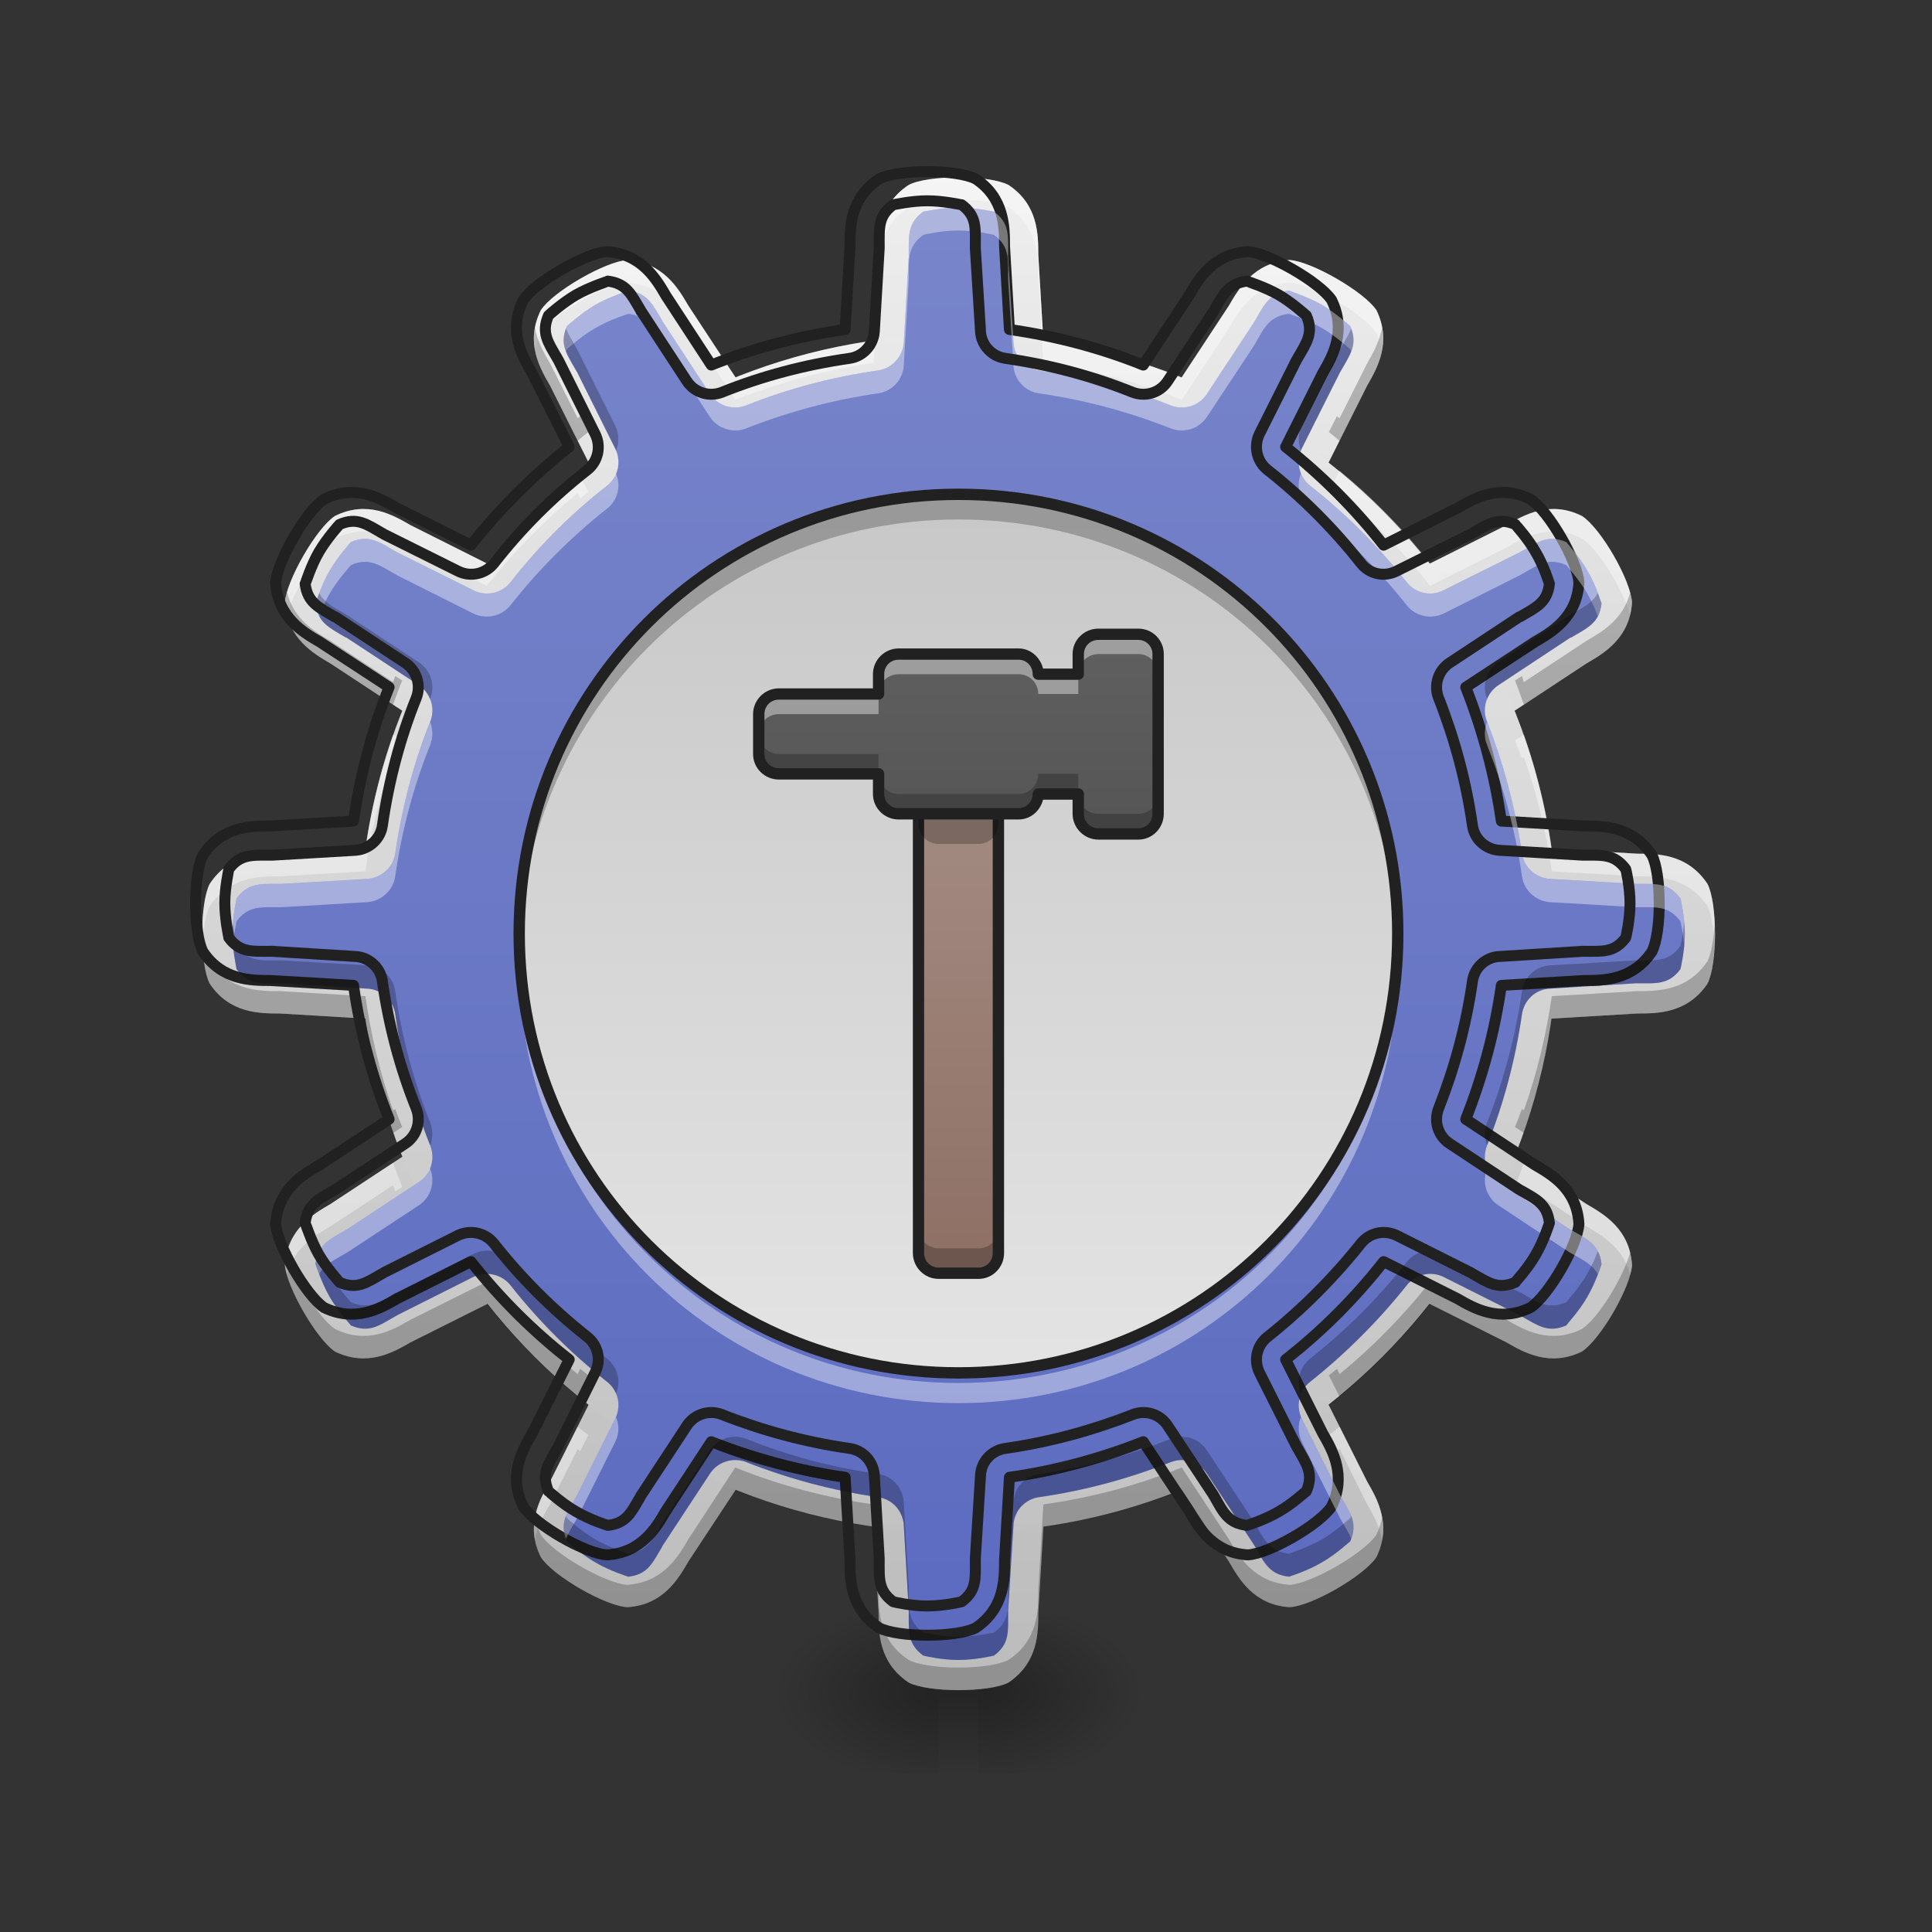 <?xml version="1.0" encoding="UTF-8"?>
<svg xmlns="http://www.w3.org/2000/svg" xmlns:xlink="http://www.w3.org/1999/xlink" width="24pt" height="24pt" viewBox="0 0 24 24" version="1.1">
<rect x="0" y="0" width="24" height="24" fill="#333333" stroke="none"/>
<defs>
<radialGradient id="radial0" gradientUnits="userSpaceOnUse" cx="450.909" cy="189.579" fx="450.909" fy="189.579" r="21.167" gradientTransform="matrix(0,-0.059,-0.105,-0,31.904,47.696)">
<stop offset="0" style="stop-color:rgb(0%,0%,0%);stop-opacity:0.314;"/>
<stop offset="0.222" style="stop-color:rgb(0%,0%,0%);stop-opacity:0.275;"/>
<stop offset="1" style="stop-color:rgb(0%,0%,0%);stop-opacity:0;"/>
</radialGradient>
<radialGradient id="radial1" gradientUnits="userSpaceOnUse" cx="450.909" cy="189.579" fx="450.909" fy="189.579" r="21.167" gradientTransform="matrix(-0,0.059,0.105,0,-8.089,-5.646)">
<stop offset="0" style="stop-color:rgb(0%,0%,0%);stop-opacity:0.314;"/>
<stop offset="0.222" style="stop-color:rgb(0%,0%,0%);stop-opacity:0.275;"/>
<stop offset="1" style="stop-color:rgb(0%,0%,0%);stop-opacity:0;"/>
</radialGradient>
<radialGradient id="radial2" gradientUnits="userSpaceOnUse" cx="450.909" cy="189.579" fx="450.909" fy="189.579" r="21.167" gradientTransform="matrix(-0,-0.059,0.105,-0,-8.089,47.696)">
<stop offset="0" style="stop-color:rgb(0%,0%,0%);stop-opacity:0.314;"/>
<stop offset="0.222" style="stop-color:rgb(0%,0%,0%);stop-opacity:0.275;"/>
<stop offset="1" style="stop-color:rgb(0%,0%,0%);stop-opacity:0;"/>
</radialGradient>
<radialGradient id="radial3" gradientUnits="userSpaceOnUse" cx="450.909" cy="189.579" fx="450.909" fy="189.579" r="21.167" gradientTransform="matrix(0,0.059,-0.105,0,31.904,-5.646)">
<stop offset="0" style="stop-color:rgb(0%,0%,0%);stop-opacity:0.314;"/>
<stop offset="0.222" style="stop-color:rgb(0%,0%,0%);stop-opacity:0.275;"/>
<stop offset="1" style="stop-color:rgb(0%,0%,0%);stop-opacity:0;"/>
</radialGradient>
<linearGradient id="linear0" gradientUnits="userSpaceOnUse" x1="255.323" y1="233.5" x2="255.323" y2="254.667" gradientTransform="matrix(0.01,0,0,0.047,9.349,10.079)">
<stop offset="0" style="stop-color:rgb(0%,0%,0%);stop-opacity:0.275;"/>
<stop offset="1" style="stop-color:rgb(0%,0%,0%);stop-opacity:0;"/>
</linearGradient>
<linearGradient id="linear1" gradientUnits="userSpaceOnUse" x1="960" y1="1695.118" x2="960" y2="175.118" gradientTransform="matrix(0.012,0,0,0.012,0,0)">
<stop offset="0" style="stop-color:rgb(74.118%,74.118%,74.118%);stop-opacity:1;"/>
<stop offset="1" style="stop-color:rgb(93.333%,93.333%,93.333%);stop-opacity:1;"/>
</linearGradient>
<linearGradient id="linear2" gradientUnits="userSpaceOnUse" x1="254" y1="233.5" x2="254" y2="-168.667" gradientTransform="matrix(0.047,0,0,0.047,0,10.079)">
<stop offset="0" style="stop-color:rgb(74.118%,74.118%,74.118%);stop-opacity:1;"/>
<stop offset="1" style="stop-color:rgb(93.333%,93.333%,93.333%);stop-opacity:1;"/>
</linearGradient>
<linearGradient id="linear3" gradientUnits="userSpaceOnUse" x1="960" y1="1695.118" x2="960" y2="175.118" gradientTransform="matrix(0.012,0,0,0.012,0,0)">
<stop offset="0" style="stop-color:rgb(36.078%,41.961%,75.294%);stop-opacity:1;"/>
<stop offset="1" style="stop-color:rgb(47.451%,52.549%,79.608%);stop-opacity:1;"/>
</linearGradient>
<linearGradient id="linear4" gradientUnits="userSpaceOnUse" x1="254" y1="-168.667" x2="254" y2="233.5" gradientTransform="matrix(0.047,0,0,0.047,0,10.079)">
<stop offset="0" style="stop-color:rgb(74.118%,74.118%,74.118%);stop-opacity:1;"/>
<stop offset="1" style="stop-color:rgb(93.333%,93.333%,93.333%);stop-opacity:1;"/>
</linearGradient>
<linearGradient id="linear5" gradientUnits="userSpaceOnUse" x1="254" y1="127.667" x2="254" y2="11.25" gradientTransform="matrix(0.047,0,0,0.047,0,10.079)">
<stop offset="0" style="stop-color:rgb(55.294%,43.137%,38.824%);stop-opacity:1;"/>
<stop offset="1" style="stop-color:rgb(63.137%,53.333%,49.804%);stop-opacity:1;"/>
</linearGradient>
<linearGradient id="linear6" gradientUnits="userSpaceOnUse" x1="960" y1="1295.118" x2="960" y2="695.118" gradientTransform="matrix(0.012,0,0,0.012,0,-0.744)">
<stop offset="0" style="stop-color:rgb(25.882%,25.882%,25.882%);stop-opacity:1;"/>
<stop offset="1" style="stop-color:rgb(38.039%,38.039%,38.039%);stop-opacity:1;"/>
</linearGradient>
</defs>
<g id="surface1">
<path style=" stroke:none;fill-rule:nonzero;fill:url(#radial0);" d="M 12.156 21.027 L 14.141 21.027 L 14.141 20.031 L 12.156 20.031 Z M 12.156 21.027 "/>
<path style=" stroke:none;fill-rule:nonzero;fill:url(#radial1);" d="M 11.66 21.027 L 9.676 21.027 L 9.676 22.02 L 11.66 22.02 Z M 11.66 21.027 "/>
<path style=" stroke:none;fill-rule:nonzero;fill:url(#radial2);" d="M 11.66 21.027 L 9.676 21.027 L 9.676 20.031 L 11.66 20.031 Z M 11.66 21.027 "/>
<path style=" stroke:none;fill-rule:nonzero;fill:url(#radial3);" d="M 12.156 21.027 L 14.141 21.027 L 14.141 22.02 L 12.156 22.02 Z M 12.156 21.027 "/>
<path style=" stroke:none;fill-rule:nonzero;fill:url(#linear0);" d="M 11.66 20.777 L 12.156 20.777 L 12.156 22.02 L 11.66 22.02 Z M 11.66 20.777 "/>
<path style=" stroke:none;fill-rule:nonzero;fill:url(#linear1);" d="M 11.906 2.203 C 11.66 2.203 11.41 2.234 11.289 2.297 C 10.914 2.543 10.914 2.918 10.914 3.164 L 10.688 7.043 L 8.551 3.797 C 8.426 3.582 8.238 3.262 7.793 3.23 C 7.516 3.25 6.871 3.621 6.719 3.852 C 6.52 4.254 6.707 4.574 6.832 4.789 L 8.574 8.266 L 5.098 6.523 C 4.883 6.398 4.562 6.211 4.16 6.41 C 3.93 6.562 3.559 7.207 3.539 7.484 C 3.57 7.93 3.891 8.117 4.105 8.242 L 7.352 10.379 L 3.473 10.605 C 3.227 10.605 2.852 10.605 2.605 10.98 C 2.48 11.227 2.48 11.973 2.605 12.219 C 2.852 12.59 3.227 12.59 3.473 12.59 L 7.352 12.82 L 4.105 14.957 C 3.891 15.082 3.57 15.266 3.539 15.715 C 3.559 15.988 3.93 16.633 4.16 16.789 C 4.562 16.984 4.883 16.801 5.098 16.676 L 8.574 14.934 L 6.832 18.406 C 6.707 18.621 6.52 18.945 6.719 19.344 C 6.871 19.578 7.516 19.949 7.793 19.965 C 8.238 19.938 8.426 19.613 8.551 19.398 L 10.688 16.152 L 10.914 20.031 C 10.914 20.281 10.914 20.652 11.289 20.902 C 11.535 21.027 12.281 21.027 12.527 20.902 C 12.898 20.652 12.898 20.281 12.898 20.031 L 13.129 16.152 L 15.266 19.398 C 15.391 19.613 15.574 19.938 16.023 19.965 C 16.297 19.949 16.941 19.578 17.098 19.344 C 17.293 18.945 17.109 18.621 16.984 18.406 L 15.242 14.934 L 18.715 16.676 C 18.93 16.801 19.254 16.984 19.652 16.789 C 19.887 16.633 20.258 15.988 20.273 15.715 C 20.246 15.266 19.922 15.082 19.707 14.957 L 16.461 12.82 L 20.34 12.59 C 20.59 12.59 20.961 12.59 21.211 12.219 C 21.336 11.973 21.336 11.227 21.211 10.98 C 20.961 10.605 20.59 10.605 20.34 10.605 L 16.461 10.379 L 19.707 8.242 C 19.922 8.117 20.246 7.93 20.273 7.484 C 20.258 7.207 19.887 6.562 19.652 6.41 C 19.254 6.211 18.93 6.398 18.715 6.523 L 15.242 8.266 L 16.984 4.789 C 17.109 4.574 17.293 4.254 17.098 3.852 C 16.941 3.621 16.297 3.25 16.023 3.23 C 15.574 3.262 15.391 3.582 15.266 3.797 L 13.129 7.043 L 12.898 3.164 C 12.898 2.918 12.898 2.543 12.527 2.297 C 12.402 2.234 12.156 2.203 11.906 2.203 Z M 11.906 2.203 "/>
<path style=" stroke:none;fill-rule:nonzero;fill:url(#linear2);" d="M 11.906 4.156 C 16.016 4.156 19.348 7.488 19.348 11.598 C 19.348 15.707 16.016 19.039 11.906 19.039 C 7.797 19.039 4.465 15.707 4.465 11.598 C 4.465 7.488 7.797 4.156 11.906 4.156 Z M 11.906 4.156 "/>
<path style=" stroke:none;fill-rule:nonzero;fill:url(#linear3);" d="M 11.906 2.578 C 11.699 2.578 11.48 2.629 11.469 2.629 C 11.273 2.773 11.289 2.926 11.289 3.164 C 11.289 3.172 11.289 3.18 11.289 3.188 L 11.227 4.254 C 11.215 4.43 11.082 4.578 10.906 4.602 C 10.336 4.684 9.789 4.828 9.273 5.035 C 9.109 5.102 8.918 5.043 8.82 4.895 L 8.238 4.004 C 8.23 4 8.227 3.992 8.227 3.984 C 8.105 3.781 8.047 3.641 7.805 3.609 C 7.793 3.617 7.578 3.684 7.398 3.785 C 7.219 3.891 7.051 4.043 7.043 4.051 C 6.945 4.273 7.039 4.398 7.156 4.602 C 7.16 4.609 7.164 4.617 7.168 4.621 L 7.641 5.57 C 7.723 5.73 7.68 5.926 7.539 6.035 C 7.094 6.383 6.691 6.785 6.344 7.23 C 6.234 7.371 6.039 7.414 5.879 7.332 L 4.93 6.859 C 4.926 6.855 4.918 6.852 4.91 6.848 C 4.707 6.73 4.582 6.637 4.359 6.734 C 4.352 6.742 4.199 6.91 4.094 7.09 C 3.992 7.266 3.926 7.484 3.918 7.496 C 3.949 7.738 4.09 7.797 4.293 7.918 C 4.301 7.918 4.309 7.922 4.312 7.926 L 5.203 8.512 C 5.352 8.609 5.41 8.801 5.344 8.965 C 5.137 9.48 4.992 10.027 4.91 10.598 C 4.887 10.773 4.738 10.906 4.562 10.918 L 3.496 10.98 C 3.488 10.98 3.48 10.98 3.473 10.98 C 3.238 10.98 3.082 10.965 2.938 11.16 C 2.938 11.172 2.887 11.391 2.887 11.598 C 2.887 11.805 2.938 12.027 2.938 12.039 C 3.082 12.234 3.238 12.215 3.473 12.215 C 3.48 12.215 3.488 12.215 3.496 12.215 L 4.562 12.281 C 4.738 12.289 4.887 12.426 4.91 12.602 C 4.992 13.172 5.137 13.715 5.344 14.23 C 5.41 14.398 5.352 14.586 5.203 14.684 L 4.312 15.27 C 4.309 15.273 4.301 15.277 4.293 15.281 C 4.09 15.398 3.949 15.461 3.918 15.703 C 3.926 15.715 3.992 15.93 4.094 16.109 C 4.199 16.289 4.352 16.453 4.359 16.465 C 4.582 16.562 4.707 16.469 4.91 16.352 C 4.918 16.348 4.926 16.344 4.93 16.34 L 5.879 15.863 C 6.039 15.785 6.234 15.828 6.344 15.969 C 6.691 16.41 7.094 16.812 7.539 17.164 C 7.68 17.273 7.723 17.465 7.641 17.625 L 7.168 18.574 C 7.164 18.582 7.16 18.59 7.156 18.594 C 7.039 18.801 6.945 18.922 7.043 19.148 C 7.051 19.152 7.219 19.309 7.398 19.41 C 7.578 19.516 7.793 19.582 7.805 19.586 C 8.047 19.559 8.105 19.418 8.227 19.211 C 8.227 19.207 8.23 19.199 8.238 19.191 L 8.82 18.305 C 8.918 18.156 9.109 18.098 9.273 18.164 C 9.789 18.367 10.336 18.516 10.906 18.598 C 11.082 18.621 11.215 18.766 11.227 18.945 L 11.289 20.012 C 11.289 20.02 11.289 20.027 11.289 20.031 C 11.289 20.27 11.273 20.422 11.469 20.566 C 11.48 20.57 11.699 20.621 11.906 20.621 C 12.113 20.621 12.336 20.57 12.348 20.566 C 12.543 20.422 12.523 20.27 12.523 20.031 C 12.523 20.027 12.523 20.02 12.523 20.012 L 12.59 18.945 C 12.598 18.766 12.734 18.621 12.91 18.598 C 13.48 18.516 14.023 18.367 14.543 18.164 C 14.707 18.098 14.895 18.156 14.992 18.305 L 15.578 19.191 C 15.582 19.199 15.586 19.207 15.59 19.211 C 15.707 19.418 15.77 19.559 16.012 19.586 C 16.023 19.582 16.238 19.516 16.418 19.41 C 16.598 19.309 16.762 19.152 16.773 19.148 C 16.871 18.922 16.777 18.801 16.66 18.594 C 16.656 18.59 16.652 18.582 16.648 18.574 L 16.172 17.625 C 16.094 17.465 16.137 17.273 16.277 17.164 C 16.719 16.812 17.121 16.41 17.473 15.969 C 17.582 15.828 17.773 15.785 17.934 15.863 L 18.883 16.34 C 18.891 16.344 18.898 16.348 18.902 16.352 C 19.109 16.469 19.23 16.562 19.457 16.465 C 19.461 16.453 19.617 16.289 19.719 16.109 C 19.824 15.93 19.891 15.715 19.895 15.703 C 19.867 15.461 19.727 15.398 19.52 15.281 C 19.516 15.277 19.508 15.273 19.5 15.27 L 18.613 14.684 C 18.465 14.586 18.406 14.398 18.473 14.23 C 18.676 13.715 18.824 13.172 18.906 12.602 C 18.93 12.426 19.074 12.289 19.254 12.281 L 20.32 12.215 C 20.328 12.215 20.336 12.215 20.34 12.215 C 20.578 12.215 20.73 12.234 20.875 12.039 C 20.879 12.027 20.93 11.805 20.93 11.598 C 20.93 11.391 20.879 11.172 20.875 11.16 C 20.73 10.965 20.578 10.98 20.34 10.98 C 20.336 10.98 20.328 10.98 20.32 10.98 L 19.254 10.918 C 19.074 10.906 18.93 10.773 18.906 10.598 C 18.824 10.027 18.676 9.48 18.473 8.965 C 18.406 8.801 18.465 8.609 18.613 8.512 L 19.5 7.926 C 19.508 7.922 19.516 7.918 19.52 7.918 C 19.727 7.797 19.867 7.738 19.895 7.496 C 19.891 7.484 19.824 7.266 19.719 7.09 C 19.617 6.91 19.461 6.742 19.457 6.734 C 19.23 6.637 19.109 6.73 18.902 6.848 C 18.898 6.852 18.891 6.855 18.883 6.859 L 17.934 7.332 C 17.773 7.414 17.582 7.371 17.473 7.23 C 17.121 6.785 16.719 6.383 16.277 6.035 C 16.137 5.926 16.094 5.73 16.172 5.57 L 16.648 4.621 C 16.652 4.617 16.656 4.609 16.66 4.602 C 16.777 4.398 16.871 4.273 16.773 4.051 C 16.762 4.043 16.598 3.891 16.418 3.785 C 16.238 3.684 16.023 3.617 16.012 3.609 C 15.77 3.641 15.707 3.781 15.59 3.984 C 15.586 3.992 15.582 4 15.578 4.004 L 14.992 4.895 C 14.895 5.043 14.707 5.102 14.539 5.035 C 14.023 4.828 13.48 4.684 12.91 4.602 C 12.734 4.578 12.598 4.43 12.59 4.254 L 12.523 3.188 C 12.523 3.18 12.523 3.172 12.523 3.164 C 12.523 2.926 12.543 2.773 12.348 2.629 C 12.336 2.629 12.113 2.578 11.906 2.578 Z M 11.906 2.578 "/>
<path style=" stroke:none;fill-rule:nonzero;fill:url(#linear4);" d="M 11.906 6.141 C 14.922 6.141 17.363 8.586 17.363 11.598 C 17.363 14.613 14.922 17.055 11.906 17.055 C 8.895 17.055 6.449 14.613 6.449 11.598 C 6.449 8.586 8.895 6.141 11.906 6.141 Z M 11.906 6.141 "/>
<path style=" stroke:none;fill-rule:nonzero;fill:rgb(100%,100%,100%);fill-opacity:0.392;" d="M 11.906 2.203 C 11.66 2.203 11.41 2.234 11.289 2.297 C 10.914 2.543 10.914 2.918 10.914 3.164 L 10.852 4.23 C 10.254 4.316 9.68 4.469 9.133 4.688 L 8.551 3.797 C 8.426 3.582 8.238 3.262 7.793 3.23 C 7.516 3.25 6.871 3.621 6.719 3.852 C 6.629 4.035 6.617 4.199 6.645 4.348 C 6.66 4.277 6.684 4.207 6.719 4.133 C 6.871 3.898 7.516 3.527 7.793 3.512 C 8.238 3.539 8.426 3.863 8.551 4.078 L 9.133 4.965 C 9.68 4.75 10.254 4.594 10.852 4.508 L 10.914 3.445 C 10.914 3.195 10.914 2.824 11.289 2.574 C 11.41 2.512 11.66 2.48 11.906 2.48 C 12.156 2.48 12.402 2.512 12.527 2.574 C 12.898 2.824 12.898 3.195 12.898 3.445 L 12.961 4.508 C 13.562 4.594 14.137 4.75 14.68 4.965 L 15.266 4.078 C 15.391 3.863 15.574 3.539 16.023 3.512 C 16.297 3.527 16.941 3.898 17.098 4.133 C 17.133 4.207 17.156 4.277 17.168 4.348 C 17.195 4.199 17.188 4.035 17.098 3.852 C 16.941 3.621 16.297 3.25 16.023 3.23 C 15.574 3.262 15.391 3.582 15.266 3.797 L 14.68 4.688 C 14.137 4.469 13.562 4.316 12.961 4.23 L 12.898 3.164 C 12.898 2.918 12.898 2.543 12.527 2.297 C 12.402 2.234 12.156 2.203 11.906 2.203 Z M 7.176 5.848 C 6.758 6.188 6.383 6.574 6.047 7 L 5.098 6.523 C 4.883 6.398 4.562 6.211 4.16 6.41 C 3.93 6.562 3.559 7.207 3.539 7.484 C 3.543 7.539 3.551 7.59 3.566 7.637 C 3.652 7.328 3.961 6.824 4.16 6.688 C 4.562 6.492 4.883 6.676 5.098 6.801 L 6.047 7.277 C 6.383 6.855 6.758 6.469 7.176 6.125 L 7.207 6.191 C 7.242 6.164 7.273 6.137 7.309 6.113 Z M 16.641 5.848 L 16.508 6.113 C 16.543 6.137 16.574 6.164 16.609 6.191 L 16.641 6.125 C 17.055 6.469 17.434 6.855 17.766 7.277 L 18.715 6.801 C 18.93 6.676 19.254 6.492 19.652 6.688 C 19.855 6.824 20.164 7.328 20.25 7.637 C 20.262 7.59 20.27 7.539 20.273 7.484 C 20.258 7.207 19.887 6.562 19.652 6.41 C 19.254 6.211 18.93 6.398 18.715 6.523 L 17.766 7 C 17.434 6.574 17.055 6.188 16.641 5.848 Z M 4.883 9.125 C 4.723 9.578 4.609 10.055 4.539 10.543 L 3.473 10.605 C 3.227 10.605 2.852 10.605 2.605 10.98 C 2.531 11.125 2.5 11.449 2.516 11.738 C 2.523 11.539 2.555 11.359 2.605 11.258 C 2.852 10.887 3.227 10.887 3.473 10.887 L 4.539 10.824 C 4.609 10.332 4.723 9.859 4.883 9.402 L 4.91 9.422 C 4.938 9.348 4.965 9.273 4.996 9.199 Z M 18.93 9.125 L 18.82 9.199 C 18.848 9.273 18.879 9.348 18.906 9.422 L 18.93 9.402 C 19.09 9.859 19.207 10.332 19.277 10.824 L 20.34 10.887 C 20.59 10.887 20.961 10.887 21.211 11.258 C 21.262 11.359 21.289 11.539 21.301 11.738 C 21.312 11.449 21.285 11.125 21.211 10.98 C 20.961 10.605 20.59 10.605 20.34 10.605 L 19.277 10.543 C 19.207 10.055 19.09 9.578 18.93 9.125 Z M 4.883 14.445 L 4.105 14.957 C 3.891 15.082 3.57 15.266 3.539 15.715 C 3.543 15.75 3.551 15.793 3.566 15.836 C 3.648 15.5 3.918 15.344 4.105 15.234 L 4.883 14.723 C 4.891 14.75 4.902 14.773 4.91 14.801 L 4.996 14.742 C 4.957 14.645 4.918 14.547 4.883 14.445 Z M 18.93 14.445 C 18.895 14.547 18.859 14.645 18.82 14.742 L 18.906 14.801 C 18.914 14.773 18.922 14.75 18.93 14.723 L 19.707 15.234 C 19.895 15.344 20.168 15.5 20.25 15.836 C 20.262 15.793 20.273 15.75 20.273 15.715 C 20.246 15.266 19.922 15.082 19.707 14.957 Z M 7.176 17.723 L 6.832 18.406 C 6.73 18.582 6.59 18.828 6.645 19.129 C 6.676 18.953 6.762 18.805 6.832 18.688 L 7.176 18 C 7.184 18.012 7.195 18.02 7.207 18.027 L 7.309 17.828 C 7.262 17.793 7.219 17.758 7.176 17.723 Z M 16.641 17.723 C 16.598 17.758 16.551 17.793 16.508 17.828 L 16.609 18.027 C 16.617 18.02 16.629 18.012 16.641 18 L 16.984 18.688 C 17.051 18.805 17.137 18.953 17.168 19.129 C 17.227 18.828 17.086 18.582 16.984 18.406 Z M 16.641 17.723 "/>
<path style=" stroke:none;fill-rule:nonzero;fill:rgb(0%,0%,0%);fill-opacity:0.235;" d="M 11.906 20.996 C 11.66 20.996 11.41 20.965 11.289 20.902 C 10.914 20.652 10.914 20.281 10.914 20.031 L 10.852 18.969 C 10.254 18.883 9.68 18.727 9.133 18.512 L 8.551 19.398 C 8.426 19.613 8.238 19.938 7.793 19.965 C 7.516 19.949 6.871 19.578 6.719 19.344 C 6.629 19.164 6.617 18.996 6.645 18.848 C 6.66 18.918 6.684 18.992 6.719 19.066 C 6.871 19.297 7.516 19.668 7.793 19.688 C 8.238 19.656 8.426 19.336 8.551 19.121 L 9.133 18.23 C 9.68 18.449 10.254 18.605 10.852 18.688 L 10.914 19.754 C 10.914 20.004 10.914 20.375 11.289 20.621 C 11.41 20.684 11.66 20.715 11.906 20.715 C 12.156 20.715 12.402 20.684 12.527 20.621 C 12.898 20.375 12.898 20.004 12.898 19.754 L 12.961 18.688 C 13.562 18.605 14.137 18.449 14.68 18.23 L 15.266 19.121 C 15.391 19.336 15.574 19.656 16.023 19.688 C 16.297 19.668 16.941 19.297 17.098 19.066 C 17.133 18.992 17.156 18.918 17.168 18.848 C 17.195 18.996 17.188 19.164 17.098 19.344 C 16.941 19.578 16.297 19.949 16.023 19.965 C 15.574 19.938 15.391 19.613 15.266 19.398 L 14.68 18.512 C 14.137 18.727 13.562 18.883 12.961 18.969 L 12.898 20.031 C 12.898 20.281 12.898 20.652 12.527 20.902 C 12.402 20.965 12.156 20.996 11.906 20.996 Z M 7.176 17.352 C 6.758 17.008 6.383 16.621 6.047 16.199 L 5.098 16.676 C 4.883 16.801 4.562 16.984 4.16 16.789 C 3.93 16.633 3.559 15.988 3.539 15.715 C 3.543 15.656 3.551 15.605 3.566 15.559 C 3.652 15.871 3.961 16.375 4.16 16.508 C 4.562 16.707 4.883 16.52 5.098 16.395 L 6.047 15.922 C 6.383 16.344 6.758 16.73 7.176 17.07 L 7.207 17.004 C 7.242 17.031 7.273 17.059 7.309 17.086 Z M 16.641 17.352 L 16.508 17.086 C 16.543 17.059 16.574 17.031 16.609 17.004 L 16.641 17.07 C 17.055 16.73 17.434 16.344 17.766 15.922 L 18.715 16.395 C 18.93 16.52 19.254 16.707 19.652 16.508 C 19.855 16.375 20.164 15.871 20.25 15.559 C 20.262 15.605 20.27 15.656 20.273 15.715 C 20.258 15.988 19.887 16.633 19.652 16.789 C 19.254 16.984 18.93 16.801 18.715 16.676 L 17.766 16.199 C 17.434 16.621 17.055 17.008 16.641 17.352 Z M 4.883 14.074 C 4.723 13.617 4.609 13.145 4.539 12.652 L 3.473 12.59 C 3.227 12.59 2.852 12.59 2.605 12.219 C 2.531 12.07 2.5 11.75 2.516 11.457 C 2.523 11.656 2.555 11.84 2.605 11.941 C 2.852 12.312 3.227 12.312 3.473 12.312 L 4.539 12.375 C 4.609 12.863 4.723 13.34 4.883 13.793 L 4.91 13.777 C 4.938 13.852 4.965 13.926 4.996 14 Z M 18.93 14.074 L 18.82 14 C 18.848 13.926 18.879 13.852 18.906 13.777 L 18.93 13.793 C 19.09 13.34 19.207 12.863 19.277 12.375 L 20.34 12.312 C 20.59 12.312 20.961 12.312 21.211 11.941 C 21.262 11.84 21.289 11.656 21.301 11.457 C 21.312 11.75 21.285 12.07 21.211 12.219 C 20.961 12.59 20.59 12.59 20.34 12.59 L 19.277 12.652 C 19.207 13.145 19.09 13.617 18.93 14.074 Z M 4.883 8.754 L 4.105 8.242 C 3.891 8.117 3.57 7.93 3.539 7.484 C 3.543 7.449 3.551 7.406 3.566 7.359 C 3.648 7.695 3.918 7.852 4.105 7.961 L 4.883 8.473 C 4.891 8.449 4.902 8.422 4.91 8.398 L 4.996 8.453 C 4.957 8.551 4.918 8.652 4.883 8.754 Z M 18.93 8.754 C 18.895 8.652 18.859 8.551 18.82 8.453 L 18.906 8.398 C 18.914 8.422 18.922 8.449 18.93 8.473 L 19.707 7.961 C 19.895 7.852 20.168 7.695 20.25 7.359 C 20.262 7.406 20.273 7.449 20.273 7.484 C 20.246 7.93 19.922 8.117 19.707 8.242 Z M 7.176 5.477 L 6.832 4.789 C 6.73 4.617 6.59 4.371 6.645 4.07 C 6.676 4.246 6.762 4.395 6.832 4.512 L 7.176 5.195 C 7.184 5.188 7.195 5.18 7.207 5.168 L 7.309 5.367 C 7.262 5.402 7.219 5.438 7.176 5.477 Z M 16.641 5.477 C 16.598 5.438 16.551 5.402 16.508 5.367 L 16.609 5.168 C 16.617 5.18 16.629 5.188 16.641 5.195 L 16.984 4.512 C 17.051 4.395 17.137 4.246 17.168 4.07 C 17.227 4.371 17.086 4.617 16.984 4.789 Z M 16.641 5.477 "/>
<path style="fill:none;stroke-width:11.339;stroke-linecap:round;stroke-linejoin:round;stroke:rgb(12.941%,12.941%,12.941%);stroke-opacity:1;stroke-miterlimit:4;" d="M 959.908 177.621 C 940.068 177.621 919.912 180.14 910.149 185.179 C 879.916 205.02 879.916 235.253 879.916 255.094 L 874.877 341.07 C 826.693 347.998 780.398 360.281 736.308 377.917 L 689.383 306.113 C 679.305 288.791 664.189 262.967 628.286 260.448 C 605.926 262.022 553.963 291.941 541.681 310.522 C 525.619 342.959 540.736 368.784 550.814 386.105 L 589.235 462.633 C 551.443 492.551 517.431 526.564 487.513 564.356 L 410.984 525.934 C 393.663 515.856 367.839 500.74 335.401 516.801 C 316.82 529.083 286.902 581.047 285.327 603.407 C 287.847 639.309 313.671 654.426 330.992 664.504 L 402.796 711.428 C 385.16 755.518 372.878 801.813 365.949 849.998 L 279.973 855.037 C 260.133 855.037 229.899 855.037 210.059 885.27 C 199.981 905.11 199.981 965.262 210.059 985.103 C 229.899 1015.021 260.133 1015.021 279.973 1015.021 L 365.949 1020.06 C 372.878 1068.559 385.16 1114.854 402.796 1158.63 L 330.992 1205.869 C 313.671 1215.947 287.847 1230.749 285.327 1266.966 C 286.902 1289.011 316.82 1340.974 335.401 1353.572 C 367.839 1369.318 393.663 1354.516 410.984 1344.439 L 487.513 1306.017 C 517.431 1343.809 551.443 1377.821 589.235 1407.425 L 550.814 1483.953 C 540.736 1501.274 525.619 1527.413 541.681 1559.536 C 553.963 1578.432 605.926 1608.35 628.286 1609.61 C 664.189 1607.406 679.305 1581.266 689.383 1563.945 L 736.308 1492.456 C 780.398 1509.777 826.693 1522.374 874.877 1529.303 L 879.916 1614.964 C 879.916 1635.12 879.916 1665.038 910.149 1685.193 C 929.99 1695.271 990.142 1695.271 1009.982 1685.193 C 1039.901 1665.038 1039.901 1635.12 1039.901 1614.964 L 1044.94 1529.303 C 1093.439 1522.374 1139.734 1509.777 1183.509 1492.456 L 1230.749 1563.945 C 1240.826 1581.266 1255.628 1607.406 1291.845 1609.61 C 1313.89 1608.35 1365.854 1578.432 1378.451 1559.536 C 1394.198 1527.413 1379.396 1501.274 1369.318 1483.953 L 1330.897 1407.425 C 1368.688 1377.821 1402.701 1343.809 1432.304 1306.017 L 1508.832 1344.439 C 1526.154 1354.516 1552.293 1369.318 1584.416 1353.572 C 1603.312 1340.974 1633.23 1289.011 1634.49 1266.966 C 1632.285 1230.749 1606.146 1215.947 1588.825 1205.869 L 1517.335 1158.63 C 1534.657 1114.854 1547.254 1068.559 1554.182 1020.06 L 1639.843 1015.021 C 1659.999 1015.021 1689.917 1015.021 1710.073 985.103 C 1720.151 965.262 1720.151 905.11 1710.073 885.27 C 1689.917 855.037 1659.999 855.037 1639.843 855.037 L 1554.182 849.998 C 1547.254 801.813 1534.657 755.518 1517.335 711.428 L 1588.825 664.504 C 1606.146 654.426 1632.285 639.309 1634.49 603.407 C 1633.23 581.047 1603.312 529.083 1584.416 516.801 C 1552.293 500.74 1526.154 515.856 1508.832 525.934 L 1432.304 564.356 C 1402.701 526.564 1368.688 492.551 1330.897 462.633 L 1369.318 386.105 C 1379.396 368.784 1394.198 342.959 1378.451 310.522 C 1365.854 291.941 1313.89 262.022 1291.845 260.448 C 1255.628 262.967 1240.826 288.791 1230.749 306.113 L 1183.509 377.917 C 1139.734 360.281 1093.439 347.998 1044.94 341.07 L 1039.901 255.094 C 1039.901 235.253 1039.901 205.02 1009.982 185.179 C 999.905 180.14 980.064 177.621 959.908 177.621 Z M 959.908 177.621 " transform="matrix(0.012,0,0,0.012,0,0)"/>
<path style=" stroke:none;fill-rule:nonzero;fill:url(#linear5);" d="M 11.66 8.375 L 12.156 8.375 C 12.293 8.375 12.402 8.484 12.402 8.621 L 12.402 15.566 C 12.402 15.703 12.293 15.816 12.156 15.816 L 11.66 15.816 C 11.523 15.816 11.41 15.703 11.41 15.566 L 11.41 8.621 C 11.41 8.484 11.523 8.375 11.66 8.375 Z M 11.66 8.375 "/>
<path style=" stroke:none;fill-rule:nonzero;fill:rgb(0%,0%,0%);fill-opacity:0.235;" d="M 11.41 15.258 L 11.41 15.566 C 11.41 15.707 11.523 15.816 11.66 15.816 L 12.156 15.816 C 12.293 15.816 12.402 15.707 12.402 15.566 L 12.402 15.258 C 12.402 15.395 12.293 15.508 12.156 15.508 L 11.66 15.508 C 11.523 15.508 11.41 15.395 11.41 15.258 Z M 11.41 15.258 "/>
<path style=" stroke:none;fill-rule:nonzero;fill:rgb(12.941%,12.941%,12.941%);fill-opacity:1;" d="M 11.66 8.305 C 11.484 8.305 11.34 8.445 11.34 8.621 L 11.34 15.566 C 11.34 15.742 11.484 15.887 11.66 15.887 L 12.156 15.887 C 12.332 15.887 12.473 15.742 12.473 15.566 L 12.473 8.621 C 12.473 8.445 12.332 8.305 12.156 8.305 Z M 11.66 8.445 L 12.156 8.445 C 12.254 8.445 12.332 8.523 12.332 8.621 L 12.332 15.566 C 12.332 15.668 12.254 15.746 12.156 15.746 L 11.66 15.746 C 11.559 15.746 11.48 15.668 11.48 15.566 L 11.48 8.621 C 11.48 8.523 11.559 8.445 11.66 8.445 Z M 11.66 8.445 "/>
<path style=" stroke:none;fill-rule:nonzero;fill:rgb(0%,0%,0%);fill-opacity:0.235;" d="M 11.41 9.738 L 11.41 10.234 C 11.41 10.371 11.523 10.484 11.66 10.484 L 12.156 10.484 C 12.293 10.484 12.402 10.371 12.402 10.234 L 12.402 9.738 C 12.402 9.875 12.293 9.984 12.156 9.984 L 11.66 9.984 C 11.523 9.984 11.41 9.875 11.41 9.738 Z M 11.41 9.738 "/>
<path style=" stroke:none;fill-rule:nonzero;fill:url(#linear6);" d="M 13.645 7.879 C 13.508 7.879 13.395 7.988 13.395 8.125 L 13.395 8.375 L 12.898 8.375 C 12.898 8.238 12.789 8.125 12.652 8.125 L 11.164 8.125 C 11.027 8.125 10.914 8.238 10.914 8.375 L 10.914 8.621 L 9.676 8.621 C 9.539 8.621 9.426 8.734 9.426 8.871 L 9.426 9.367 C 9.426 9.504 9.539 9.613 9.676 9.613 L 10.914 9.613 L 10.914 9.863 C 10.914 10 11.027 10.109 11.164 10.109 L 12.652 10.109 C 12.789 10.109 12.898 10 12.898 9.863 L 13.395 9.863 L 13.395 10.109 C 13.395 10.246 13.508 10.359 13.645 10.359 L 14.141 10.359 C 14.277 10.359 14.387 10.246 14.387 10.109 L 14.387 8.125 C 14.387 7.988 14.277 7.879 14.141 7.879 Z M 13.645 7.879 "/>
<path style=" stroke:none;fill-rule:nonzero;fill:rgb(100%,100%,100%);fill-opacity:0.392;" d="M 13.645 7.879 C 13.508 7.879 13.395 7.988 13.395 8.125 L 13.395 8.375 C 13.395 8.238 13.508 8.125 13.645 8.125 L 14.141 8.125 C 14.277 8.125 14.387 8.238 14.387 8.375 L 14.387 8.125 C 14.387 7.988 14.277 7.879 14.141 7.879 Z M 13.395 8.375 L 12.898 8.375 C 12.898 8.238 12.789 8.125 12.652 8.125 L 11.164 8.125 C 11.027 8.125 10.914 8.238 10.914 8.375 L 10.914 8.621 C 10.914 8.484 11.027 8.375 11.164 8.375 L 12.652 8.375 C 12.789 8.375 12.898 8.484 12.898 8.621 L 13.395 8.621 Z M 10.914 8.621 L 9.676 8.621 C 9.539 8.621 9.426 8.734 9.426 8.871 L 9.426 9.117 C 9.426 8.98 9.539 8.871 9.676 8.871 L 10.914 8.871 Z M 10.914 8.621 "/>
<path style=" stroke:none;fill-rule:nonzero;fill:rgb(0%,0%,0%);fill-opacity:0.235;" d="M 13.645 10.359 C 13.508 10.359 13.395 10.246 13.395 10.109 L 13.395 9.863 C 13.395 10 13.508 10.109 13.645 10.109 L 14.141 10.109 C 14.277 10.109 14.387 10 14.387 9.863 L 14.387 10.109 C 14.387 10.246 14.277 10.359 14.141 10.359 Z M 13.395 9.863 L 12.898 9.863 C 12.898 10 12.789 10.109 12.652 10.109 L 11.164 10.109 C 11.027 10.109 10.914 10 10.914 9.863 L 10.914 9.613 C 10.914 9.75 11.027 9.863 11.164 9.863 L 12.652 9.863 C 12.789 9.863 12.898 9.75 12.898 9.613 L 13.395 9.613 Z M 10.914 9.613 L 9.676 9.613 C 9.539 9.613 9.426 9.504 9.426 9.367 L 9.426 9.117 C 9.426 9.254 9.539 9.367 9.676 9.367 L 10.914 9.367 Z M 10.914 9.613 "/>
<path style=" stroke:none;fill-rule:nonzero;fill:rgb(12.941%,12.941%,12.941%);fill-opacity:1;" d="M 13.645 7.809 C 13.469 7.809 13.324 7.949 13.324 8.125 L 13.324 8.305 L 12.957 8.305 C 12.922 8.164 12.801 8.055 12.652 8.055 L 11.164 8.055 C 10.988 8.055 10.844 8.199 10.844 8.375 L 10.844 8.551 L 9.676 8.551 C 9.5 8.551 9.355 8.695 9.355 8.871 L 9.355 9.367 C 9.355 9.543 9.5 9.684 9.676 9.684 L 10.844 9.684 L 10.844 9.863 C 10.844 10.039 10.988 10.18 11.164 10.18 L 12.652 10.18 C 12.801 10.18 12.922 10.074 12.957 9.934 L 13.324 9.934 L 13.324 10.109 C 13.324 10.285 13.469 10.43 13.645 10.43 L 14.141 10.43 C 14.316 10.43 14.457 10.285 14.457 10.109 L 14.457 8.125 C 14.457 7.949 14.316 7.809 14.141 7.809 Z M 13.645 7.949 L 14.141 7.949 C 14.238 7.949 14.316 8.027 14.316 8.125 L 14.316 10.109 C 14.316 10.211 14.238 10.289 14.141 10.289 L 13.645 10.289 C 13.543 10.289 13.465 10.211 13.465 10.109 L 13.465 9.863 C 13.465 9.824 13.434 9.793 13.395 9.793 L 12.898 9.793 C 12.859 9.793 12.828 9.824 12.828 9.863 C 12.828 9.961 12.75 10.039 12.652 10.039 L 11.164 10.039 C 11.062 10.039 10.984 9.961 10.984 9.863 L 10.984 9.613 C 10.984 9.574 10.953 9.543 10.914 9.543 L 9.676 9.543 C 9.574 9.543 9.496 9.465 9.496 9.367 L 9.496 8.871 C 9.496 8.77 9.574 8.691 9.676 8.691 L 10.914 8.691 C 10.953 8.691 10.984 8.66 10.984 8.621 L 10.984 8.375 C 10.984 8.273 11.062 8.195 11.164 8.195 L 12.652 8.195 C 12.75 8.195 12.828 8.273 12.828 8.375 C 12.828 8.414 12.859 8.445 12.898 8.445 L 13.395 8.445 C 13.434 8.445 13.465 8.414 13.465 8.375 L 13.465 8.125 C 13.465 8.027 13.543 7.949 13.645 7.949 Z M 13.645 7.949 "/>
<path style=" stroke:none;fill-rule:nonzero;fill:rgb(0%,0%,0%);fill-opacity:0.235;" d="M 11.906 6.203 C 8.883 6.203 6.449 8.637 6.449 11.66 C 6.449 11.703 6.449 11.742 6.453 11.785 C 6.516 8.82 8.926 6.453 11.906 6.453 C 14.891 6.453 17.297 8.82 17.363 11.785 C 17.363 11.742 17.363 11.703 17.363 11.66 C 17.363 8.637 14.93 6.203 11.906 6.203 Z M 11.906 6.203 "/>
<path style=" stroke:none;fill-rule:nonzero;fill:rgb(100%,100%,100%);fill-opacity:0.392;" d="M 11.906 17.43 C 8.883 17.43 6.449 14.996 6.449 11.973 C 6.449 11.93 6.449 11.887 6.453 11.848 C 6.516 14.812 8.926 17.18 11.906 17.18 C 14.891 17.18 17.297 14.812 17.363 11.848 C 17.363 11.887 17.363 11.93 17.363 11.973 C 17.363 14.996 14.93 17.43 11.906 17.43 Z M 11.906 17.43 "/>
<path style=" stroke:none;fill-rule:nonzero;fill:rgb(12.941%,12.941%,12.941%);fill-opacity:1;" d="M 11.906 6.07 C 8.848 6.07 6.379 8.539 6.379 11.598 C 6.379 14.66 8.848 17.125 11.906 17.125 C 14.969 17.125 17.434 14.66 17.434 11.598 C 17.434 8.539 14.969 6.07 11.906 6.07 Z M 11.906 6.211 C 14.895 6.211 17.293 8.613 17.293 11.598 C 17.293 14.586 14.895 16.984 11.906 16.984 C 8.922 16.984 6.52 14.586 6.52 11.598 C 6.52 8.613 8.922 6.211 11.906 6.211 Z M 11.906 6.211 "/>
<path style=" stroke:none;fill-rule:nonzero;fill:rgb(100%,100%,100%);fill-opacity:0.392;" d="M 11.906 2.578 C 11.699 2.578 11.48 2.629 11.469 2.629 C 11.273 2.773 11.289 2.926 11.289 3.164 C 11.289 3.172 11.289 3.18 11.289 3.188 L 11.227 4.254 C 11.215 4.43 11.082 4.578 10.906 4.602 C 10.336 4.684 9.789 4.828 9.273 5.035 C 9.109 5.102 8.918 5.043 8.82 4.895 L 8.238 4.004 C 8.23 4 8.227 3.992 8.227 3.984 C 8.105 3.781 8.047 3.641 7.805 3.609 C 7.793 3.617 7.578 3.684 7.398 3.785 C 7.219 3.891 7.051 4.043 7.043 4.051 C 6.988 4.18 6.992 4.273 7.031 4.367 C 7.035 4.359 7.039 4.348 7.043 4.336 C 7.051 4.332 7.219 4.176 7.398 4.074 C 7.578 3.969 7.793 3.902 7.805 3.898 C 8.047 3.926 8.105 4.066 8.227 4.273 C 8.227 4.277 8.23 4.285 8.238 4.293 L 8.82 5.18 C 8.918 5.328 9.109 5.387 9.273 5.32 C 9.789 5.117 10.336 4.969 10.906 4.887 C 11.082 4.863 11.215 4.719 11.227 4.539 L 11.289 3.473 C 11.289 3.465 11.289 3.457 11.289 3.453 C 11.289 3.215 11.273 3.062 11.469 2.918 C 11.48 2.914 11.699 2.863 11.906 2.863 C 12.113 2.863 12.336 2.914 12.348 2.918 C 12.543 3.062 12.523 3.215 12.523 3.453 C 12.523 3.457 12.523 3.465 12.523 3.473 L 12.59 4.539 C 12.598 4.719 12.734 4.863 12.91 4.887 C 13.48 4.969 14.023 5.117 14.539 5.32 C 14.707 5.387 14.895 5.328 14.992 5.18 L 15.578 4.293 C 15.582 4.285 15.586 4.277 15.59 4.273 C 15.707 4.066 15.77 3.926 16.012 3.898 C 16.023 3.902 16.238 3.969 16.418 4.074 C 16.598 4.176 16.762 4.332 16.773 4.336 C 16.777 4.348 16.781 4.359 16.785 4.367 C 16.82 4.273 16.828 4.18 16.773 4.051 C 16.762 4.043 16.598 3.891 16.418 3.785 C 16.238 3.684 16.023 3.617 16.012 3.609 C 15.77 3.641 15.707 3.781 15.59 3.984 C 15.586 3.992 15.582 4 15.578 4.004 L 14.992 4.895 C 14.895 5.043 14.707 5.102 14.539 5.035 C 14.023 4.828 13.48 4.684 12.91 4.602 C 12.734 4.578 12.598 4.43 12.59 4.254 L 12.523 3.188 C 12.523 3.18 12.523 3.172 12.523 3.164 C 12.523 2.926 12.543 2.773 12.348 2.629 C 12.336 2.629 12.113 2.578 11.906 2.578 Z M 16.16 5.883 C 16.098 6.039 16.145 6.219 16.277 6.32 C 16.719 6.672 17.121 7.074 17.473 7.516 C 17.582 7.656 17.773 7.699 17.934 7.621 L 18.883 7.145 C 18.891 7.141 18.898 7.137 18.902 7.133 C 19.109 7.016 19.23 6.922 19.457 7.02 C 19.461 7.031 19.617 7.195 19.719 7.375 C 19.773 7.469 19.82 7.574 19.848 7.656 C 19.871 7.613 19.887 7.559 19.895 7.496 C 19.891 7.484 19.824 7.266 19.719 7.09 C 19.617 6.91 19.461 6.742 19.457 6.734 C 19.23 6.637 19.109 6.73 18.902 6.848 C 18.898 6.852 18.891 6.855 18.883 6.859 L 17.934 7.332 C 17.773 7.414 17.582 7.371 17.473 7.23 C 17.121 6.785 16.719 6.383 16.277 6.035 C 16.227 5.996 16.188 5.941 16.16 5.883 Z M 7.652 5.883 C 7.629 5.941 7.59 5.996 7.539 6.035 C 7.094 6.383 6.691 6.785 6.344 7.23 C 6.234 7.371 6.039 7.414 5.879 7.332 L 4.93 6.859 C 4.926 6.855 4.918 6.852 4.91 6.848 C 4.707 6.73 4.582 6.637 4.359 6.734 C 4.352 6.742 4.199 6.91 4.094 7.09 C 3.992 7.266 3.926 7.484 3.918 7.496 C 3.926 7.559 3.941 7.613 3.965 7.656 C 3.996 7.574 4.039 7.469 4.094 7.375 C 4.199 7.195 4.352 7.031 4.359 7.02 C 4.582 6.922 4.707 7.016 4.91 7.133 C 4.918 7.137 4.926 7.141 4.93 7.145 L 5.879 7.621 C 6.039 7.699 6.234 7.656 6.344 7.516 C 6.691 7.074 7.094 6.672 7.539 6.32 C 7.672 6.219 7.719 6.039 7.652 5.883 Z M 5.344 8.969 C 5.137 9.484 4.988 10.027 4.91 10.598 C 4.887 10.773 4.738 10.906 4.562 10.918 L 3.496 10.98 C 3.488 10.98 3.48 10.98 3.473 10.98 C 3.238 10.98 3.082 10.965 2.938 11.16 C 2.938 11.172 2.887 11.391 2.887 11.598 C 2.887 11.648 2.891 11.695 2.895 11.742 C 2.906 11.586 2.938 11.457 2.938 11.445 C 3.082 11.25 3.238 11.27 3.473 11.27 C 3.48 11.27 3.488 11.27 3.496 11.27 L 4.562 11.207 C 4.738 11.195 4.887 11.059 4.91 10.883 C 4.992 10.312 5.137 9.77 5.344 9.254 C 5.379 9.16 5.379 9.059 5.344 8.969 Z M 18.473 8.969 C 18.438 9.059 18.434 9.16 18.473 9.254 C 18.676 9.77 18.824 10.312 18.906 10.883 C 18.93 11.059 19.074 11.195 19.254 11.207 L 20.32 11.27 C 20.328 11.27 20.336 11.27 20.34 11.27 C 20.578 11.27 20.73 11.25 20.875 11.445 C 20.879 11.457 20.906 11.586 20.922 11.742 C 20.926 11.695 20.93 11.648 20.93 11.598 C 20.93 11.391 20.879 11.172 20.875 11.16 C 20.73 10.965 20.578 10.98 20.34 10.98 C 20.336 10.98 20.328 10.98 20.32 10.98 L 19.254 10.918 C 19.074 10.906 18.93 10.773 18.906 10.598 C 18.824 10.027 18.68 9.484 18.473 8.969 Z M 5.34 14.516 C 5.312 14.582 5.266 14.645 5.203 14.684 L 4.312 15.27 C 4.309 15.273 4.301 15.277 4.293 15.281 C 4.09 15.398 3.949 15.461 3.918 15.703 C 3.922 15.707 3.938 15.758 3.965 15.828 C 4.027 15.711 4.145 15.656 4.293 15.57 C 4.301 15.566 4.309 15.562 4.312 15.559 L 5.203 14.973 C 5.352 14.875 5.41 14.684 5.344 14.52 C 5.344 14.52 5.344 14.516 5.34 14.516 Z M 18.473 14.516 C 18.473 14.516 18.473 14.52 18.473 14.52 C 18.406 14.684 18.465 14.875 18.613 14.973 L 19.5 15.559 C 19.508 15.562 19.516 15.566 19.52 15.57 C 19.672 15.656 19.785 15.711 19.848 15.828 C 19.875 15.758 19.891 15.707 19.895 15.703 C 19.867 15.461 19.727 15.398 19.52 15.281 C 19.516 15.277 19.508 15.273 19.5 15.27 L 18.613 14.684 C 18.551 14.645 18.5 14.586 18.473 14.516 Z M 16.16 17.602 C 16.121 17.703 16.125 17.816 16.172 17.914 L 16.648 18.863 C 16.652 18.867 16.656 18.875 16.66 18.883 C 16.711 18.969 16.758 19.043 16.785 19.117 C 16.859 18.91 16.773 18.789 16.66 18.594 C 16.656 18.59 16.652 18.582 16.648 18.574 L 16.172 17.625 C 16.168 17.617 16.164 17.609 16.16 17.602 Z M 7.652 17.602 C 7.648 17.609 7.645 17.617 7.641 17.625 L 7.168 18.574 C 7.164 18.582 7.16 18.59 7.156 18.594 C 7.043 18.789 6.953 18.91 7.031 19.117 C 7.059 19.043 7.105 18.969 7.156 18.883 C 7.16 18.875 7.164 18.867 7.168 18.863 L 7.641 17.914 C 7.691 17.816 7.695 17.703 7.652 17.602 Z M 7.652 17.602 "/>
<path style=" stroke:none;fill-rule:nonzero;fill:rgb(0%,0%,0%);fill-opacity:0.235;" d="M 11.906 20.621 C 11.699 20.621 11.48 20.57 11.469 20.566 C 11.273 20.422 11.289 20.27 11.289 20.031 C 11.289 20.027 11.289 20.02 11.289 20.012 L 11.227 18.945 C 11.215 18.766 11.082 18.621 10.906 18.598 C 10.336 18.516 9.789 18.367 9.273 18.164 C 9.109 18.098 8.918 18.156 8.82 18.305 L 8.238 19.191 C 8.23 19.199 8.227 19.207 8.227 19.211 C 8.105 19.418 8.047 19.559 7.805 19.586 C 7.793 19.582 7.578 19.516 7.398 19.41 C 7.219 19.309 7.051 19.152 7.043 19.148 C 6.988 19.02 6.992 18.926 7.031 18.828 C 7.035 18.84 7.039 18.848 7.043 18.859 C 7.051 18.867 7.219 19.02 7.398 19.125 C 7.578 19.227 7.793 19.293 7.805 19.301 C 8.047 19.27 8.105 19.129 8.227 18.926 C 8.227 18.918 8.23 18.914 8.238 18.906 L 8.82 18.016 C 8.918 17.867 9.109 17.809 9.273 17.875 C 9.789 18.082 10.336 18.23 10.906 18.309 C 11.082 18.332 11.215 18.48 11.227 18.66 L 11.289 19.723 C 11.289 19.73 11.289 19.738 11.289 19.746 C 11.289 19.984 11.273 20.137 11.469 20.281 C 11.48 20.281 11.699 20.332 11.906 20.332 C 12.113 20.332 12.336 20.281 12.348 20.281 C 12.543 20.137 12.523 19.984 12.523 19.746 C 12.523 19.738 12.523 19.73 12.523 19.723 L 12.59 18.66 C 12.598 18.48 12.734 18.332 12.91 18.309 C 13.48 18.23 14.023 18.082 14.539 17.875 C 14.707 17.809 14.895 17.867 14.992 18.016 L 15.578 18.906 C 15.582 18.914 15.586 18.918 15.59 18.926 C 15.707 19.129 15.77 19.27 16.012 19.301 C 16.023 19.293 16.238 19.227 16.418 19.125 C 16.598 19.02 16.762 18.867 16.773 18.859 C 16.777 18.848 16.781 18.84 16.785 18.828 C 16.82 18.926 16.828 19.02 16.773 19.148 C 16.762 19.152 16.598 19.309 16.418 19.41 C 16.238 19.516 16.023 19.582 16.012 19.586 C 15.77 19.559 15.707 19.418 15.59 19.211 C 15.586 19.207 15.582 19.199 15.578 19.191 L 14.992 18.305 C 14.895 18.156 14.707 18.098 14.539 18.164 C 14.023 18.367 13.48 18.516 12.91 18.598 C 12.734 18.621 12.598 18.766 12.59 18.945 L 12.523 20.012 C 12.523 20.02 12.523 20.027 12.523 20.031 C 12.523 20.27 12.543 20.422 12.348 20.566 C 12.336 20.57 12.113 20.621 11.906 20.621 Z M 16.16 17.312 C 16.098 17.16 16.145 16.98 16.277 16.875 C 16.719 16.527 17.121 16.125 17.473 15.68 C 17.582 15.539 17.773 15.496 17.934 15.578 L 18.883 16.055 C 18.891 16.055 18.898 16.059 18.902 16.062 C 19.109 16.184 19.23 16.273 19.457 16.176 C 19.461 16.168 19.617 16 19.719 15.82 C 19.773 15.727 19.82 15.621 19.848 15.543 C 19.871 15.586 19.887 15.637 19.895 15.703 C 19.891 15.715 19.824 15.93 19.719 16.109 C 19.617 16.289 19.461 16.453 19.457 16.465 C 19.23 16.562 19.109 16.469 18.902 16.352 C 18.898 16.348 18.891 16.344 18.883 16.34 L 17.934 15.863 C 17.773 15.785 17.582 15.828 17.473 15.969 C 17.121 16.41 16.719 16.812 16.277 17.164 C 16.227 17.203 16.188 17.254 16.16 17.312 Z M 7.652 17.312 C 7.629 17.254 7.59 17.203 7.539 17.164 C 7.094 16.812 6.691 16.41 6.344 15.969 C 6.234 15.828 6.039 15.785 5.879 15.863 L 4.93 16.34 C 4.926 16.344 4.918 16.348 4.91 16.352 C 4.707 16.469 4.582 16.562 4.359 16.465 C 4.352 16.453 4.199 16.289 4.094 16.109 C 3.992 15.93 3.926 15.715 3.918 15.703 C 3.926 15.637 3.941 15.586 3.965 15.543 C 3.996 15.621 4.039 15.727 4.094 15.82 C 4.199 16 4.352 16.168 4.359 16.176 C 4.582 16.273 4.707 16.184 4.91 16.062 C 4.918 16.059 4.926 16.055 4.93 16.055 L 5.879 15.578 C 6.039 15.496 6.234 15.539 6.344 15.68 C 6.691 16.125 7.094 16.527 7.539 16.875 C 7.672 16.98 7.719 17.16 7.652 17.312 Z M 5.344 14.227 C 5.137 13.715 4.988 13.168 4.91 12.602 C 4.887 12.426 4.738 12.289 4.562 12.281 L 3.496 12.215 C 3.488 12.215 3.48 12.215 3.473 12.215 C 3.238 12.215 3.082 12.234 2.938 12.039 C 2.938 12.027 2.887 11.805 2.887 11.598 C 2.887 11.551 2.891 11.504 2.895 11.457 C 2.906 11.609 2.938 11.742 2.938 11.75 C 3.082 11.949 3.238 11.93 3.473 11.93 C 3.48 11.93 3.488 11.93 3.496 11.93 L 4.562 11.992 C 4.738 12.004 4.887 12.137 4.91 12.316 C 4.992 12.883 5.137 13.43 5.344 13.945 C 5.379 14.035 5.379 14.137 5.344 14.227 Z M 18.473 14.227 C 18.438 14.137 18.434 14.035 18.473 13.945 C 18.676 13.43 18.824 12.883 18.906 12.316 C 18.93 12.137 19.074 12.004 19.254 11.992 L 20.32 11.93 C 20.328 11.93 20.336 11.93 20.34 11.93 C 20.578 11.93 20.73 11.949 20.875 11.75 C 20.879 11.742 20.906 11.609 20.922 11.457 C 20.926 11.504 20.93 11.551 20.93 11.598 C 20.93 11.805 20.879 12.027 20.875 12.039 C 20.73 12.234 20.578 12.215 20.34 12.215 C 20.336 12.215 20.328 12.215 20.32 12.215 L 19.254 12.281 C 19.074 12.289 18.93 12.426 18.906 12.602 C 18.824 13.168 18.68 13.715 18.473 14.227 Z M 5.34 8.684 C 5.312 8.613 5.266 8.555 5.203 8.512 L 4.312 7.926 C 4.309 7.922 4.301 7.918 4.293 7.918 C 4.09 7.797 3.949 7.738 3.918 7.496 C 3.922 7.488 3.938 7.438 3.965 7.367 C 4.027 7.488 4.145 7.543 4.293 7.629 C 4.301 7.633 4.309 7.637 4.312 7.641 L 5.203 8.227 C 5.352 8.324 5.41 8.512 5.344 8.68 C 5.344 8.68 5.344 8.68 5.34 8.684 Z M 18.473 8.684 C 18.473 8.68 18.473 8.68 18.473 8.68 C 18.406 8.512 18.465 8.324 18.613 8.227 L 19.5 7.641 C 19.508 7.637 19.516 7.633 19.52 7.629 C 19.672 7.543 19.785 7.488 19.848 7.367 C 19.875 7.438 19.891 7.488 19.895 7.496 C 19.867 7.738 19.727 7.797 19.52 7.918 C 19.516 7.918 19.508 7.922 19.5 7.926 L 18.613 8.512 C 18.551 8.555 18.5 8.613 18.473 8.684 Z M 16.16 5.598 C 16.121 5.496 16.125 5.383 16.172 5.285 L 16.648 4.336 C 16.652 4.328 16.656 4.324 16.66 4.316 C 16.711 4.227 16.758 4.152 16.785 4.082 C 16.859 4.285 16.773 4.406 16.66 4.602 C 16.656 4.609 16.652 4.617 16.648 4.621 L 16.172 5.57 C 16.168 5.582 16.164 5.59 16.16 5.598 Z M 7.652 5.598 C 7.648 5.59 7.645 5.578 7.641 5.57 L 7.168 4.621 C 7.164 4.617 7.16 4.609 7.156 4.602 C 7.043 4.406 6.953 4.285 7.031 4.082 C 7.059 4.152 7.105 4.227 7.156 4.316 C 7.16 4.324 7.164 4.328 7.168 4.336 L 7.641 5.285 C 7.691 5.383 7.695 5.496 7.652 5.598 Z M 7.652 5.598 "/>
<path style="fill:none;stroke-width:11.339;stroke-linecap:round;stroke-linejoin:round;stroke:rgb(12.941%,12.941%,12.941%);stroke-opacity:1;stroke-miterlimit:4;" d="M 959.908 207.854 C 943.217 207.854 925.581 211.948 924.636 211.948 C 908.89 223.601 910.149 235.883 910.149 255.094 C 910.149 255.724 910.149 256.353 910.149 256.983 L 905.11 342.959 C 904.166 357.131 893.458 369.099 879.286 370.988 C 833.306 377.602 789.216 389.254 747.645 405.946 C 734.418 411.299 718.986 406.575 711.113 394.608 L 664.189 322.804 C 663.559 322.489 663.244 321.859 663.244 321.229 C 653.481 304.853 648.757 293.515 629.231 290.996 C 628.286 291.626 610.965 296.98 596.479 305.168 C 581.992 313.671 568.45 325.953 567.82 326.583 C 559.947 344.534 567.505 354.612 576.953 370.988 C 577.268 371.618 577.583 372.248 577.898 372.563 L 616.004 449.091 C 622.618 462.003 619.154 477.75 607.816 486.568 C 571.914 514.597 539.476 547.034 511.447 582.936 C 502.629 594.274 486.883 597.738 473.971 591.125 L 397.442 553.018 C 397.127 552.703 396.498 552.388 395.868 552.073 C 379.491 542.625 369.414 535.067 351.463 542.94 C 350.833 543.57 338.55 557.112 330.047 571.599 C 321.859 585.771 316.505 603.407 315.875 604.352 C 318.395 623.877 329.732 628.601 346.109 638.364 C 346.739 638.364 347.368 638.679 347.683 638.994 L 419.488 686.234 C 431.455 694.107 436.179 709.539 430.825 722.766 C 414.134 764.336 402.481 808.427 395.868 854.407 C 393.978 868.579 382.011 879.286 367.839 880.231 L 281.863 885.27 C 281.233 885.27 280.603 885.27 279.973 885.27 C 261.077 885.27 248.48 884.01 236.828 899.757 C 236.828 900.701 232.734 918.338 232.734 935.029 C 232.734 951.72 236.828 969.671 236.828 970.616 C 248.48 986.363 261.077 984.788 279.973 984.788 C 280.603 984.788 281.233 984.788 281.863 984.788 L 367.839 990.142 C 382.011 990.772 393.978 1001.794 395.868 1015.966 C 402.481 1061.946 414.134 1105.721 430.825 1147.292 C 436.179 1160.834 431.455 1175.951 419.488 1183.824 L 347.683 1231.064 C 347.368 1231.379 346.739 1231.693 346.109 1232.008 C 329.732 1241.456 318.395 1246.495 315.875 1266.021 C 316.505 1266.966 321.859 1284.287 330.047 1298.774 C 338.55 1313.26 350.833 1326.488 351.463 1327.432 C 369.414 1335.306 379.491 1327.747 395.868 1318.299 C 396.498 1317.984 397.127 1317.67 397.442 1317.355 L 473.971 1278.933 C 486.883 1272.634 502.629 1276.099 511.447 1287.436 C 539.476 1323.023 571.914 1355.461 607.816 1383.805 C 619.154 1392.623 622.618 1408.055 616.004 1420.967 L 577.898 1497.495 C 577.583 1498.125 577.268 1498.755 576.953 1499.07 C 567.505 1515.761 559.947 1525.524 567.82 1543.79 C 568.45 1544.105 581.992 1556.702 596.479 1564.89 C 610.965 1573.393 628.286 1578.747 629.231 1579.062 C 648.757 1576.857 653.481 1565.52 663.244 1548.829 C 663.244 1548.514 663.559 1547.884 664.189 1547.254 L 711.113 1475.765 C 718.986 1463.797 734.418 1459.073 747.645 1464.427 C 789.216 1480.804 833.306 1492.771 879.286 1499.384 C 893.458 1501.274 904.166 1512.926 905.11 1527.413 L 910.149 1613.389 C 910.149 1614.019 910.149 1614.649 910.149 1614.964 C 910.149 1634.175 908.89 1646.457 924.636 1658.109 C 925.581 1658.424 943.217 1662.518 959.908 1662.518 C 976.6 1662.518 994.551 1658.424 995.496 1658.109 C 1011.242 1646.457 1009.667 1634.175 1009.667 1614.964 C 1009.667 1614.649 1009.667 1614.019 1009.667 1613.389 L 1015.021 1527.413 C 1015.651 1512.926 1026.674 1501.274 1040.846 1499.384 C 1086.825 1492.771 1130.601 1480.804 1172.487 1464.427 C 1185.714 1459.073 1200.83 1463.797 1208.704 1475.765 L 1255.943 1547.254 C 1256.258 1547.884 1256.573 1548.514 1256.888 1548.829 C 1266.336 1565.52 1271.375 1576.857 1290.9 1579.062 C 1291.845 1578.747 1309.166 1573.393 1323.653 1564.89 C 1338.14 1556.702 1351.367 1544.105 1352.312 1543.79 C 1360.185 1525.524 1352.627 1515.761 1343.179 1499.07 C 1342.864 1498.755 1342.549 1498.125 1342.234 1497.495 L 1303.813 1420.967 C 1297.514 1408.055 1300.978 1392.623 1312.316 1383.805 C 1347.903 1355.461 1380.341 1323.023 1408.684 1287.436 C 1417.503 1276.099 1432.934 1272.634 1445.846 1278.933 L 1522.374 1317.355 C 1523.004 1317.67 1523.634 1317.984 1523.949 1318.299 C 1540.64 1327.747 1550.403 1335.306 1568.669 1327.432 C 1568.984 1326.488 1581.581 1313.26 1589.77 1298.774 C 1598.273 1284.287 1603.626 1266.966 1603.941 1266.021 C 1601.737 1246.495 1590.399 1241.456 1573.708 1232.008 C 1573.393 1231.693 1572.763 1231.379 1572.133 1231.064 L 1500.644 1183.824 C 1488.677 1175.951 1483.953 1160.834 1489.307 1147.292 C 1505.683 1105.721 1517.65 1061.946 1524.264 1015.966 C 1526.154 1001.794 1537.806 990.772 1552.293 990.142 L 1638.269 984.788 C 1638.899 984.788 1639.529 984.788 1639.843 984.788 C 1659.054 984.788 1671.337 986.363 1682.989 970.616 C 1683.304 969.671 1687.398 951.72 1687.398 935.029 C 1687.398 918.338 1683.304 900.701 1682.989 899.757 C 1671.337 884.01 1659.054 885.27 1639.843 885.27 C 1639.529 885.27 1638.899 885.27 1638.269 885.27 L 1552.293 880.231 C 1537.806 879.286 1526.154 868.579 1524.264 854.407 C 1517.65 808.427 1505.683 764.336 1489.307 722.766 C 1483.953 709.539 1488.677 694.107 1500.644 686.234 L 1572.133 638.994 C 1572.763 638.679 1573.393 638.364 1573.708 638.364 C 1590.399 628.601 1601.737 623.877 1603.941 604.352 C 1603.626 603.407 1598.273 585.771 1589.77 571.599 C 1581.581 557.112 1568.984 543.57 1568.669 542.94 C 1550.403 535.067 1540.64 542.625 1523.949 552.073 C 1523.634 552.388 1523.004 552.703 1522.374 553.018 L 1445.846 591.125 C 1432.934 597.738 1417.503 594.274 1408.684 582.936 C 1380.341 547.034 1347.903 514.597 1312.316 486.568 C 1300.978 477.75 1297.514 462.003 1303.813 449.091 L 1342.234 372.563 C 1342.549 372.248 1342.864 371.618 1343.179 370.988 C 1352.627 354.612 1360.185 344.534 1352.312 326.583 C 1351.367 325.953 1338.14 313.671 1323.653 305.168 C 1309.166 296.98 1291.845 291.626 1290.9 290.996 C 1271.375 293.515 1266.336 304.853 1256.888 321.229 C 1256.573 321.859 1256.258 322.489 1255.943 322.804 L 1208.704 394.608 C 1200.83 406.575 1185.714 411.299 1172.172 405.946 C 1130.601 389.254 1086.825 377.602 1040.846 370.988 C 1026.674 369.099 1015.651 357.131 1015.021 342.959 L 1009.667 256.983 C 1009.667 256.353 1009.667 255.724 1009.667 255.094 C 1009.667 235.883 1011.242 223.601 995.496 211.948 C 994.551 211.948 976.6 207.854 959.908 207.854 Z M 959.908 207.854 " transform="matrix(0.012,0,0,0.012,0,0)"/>
</g>
</svg>
